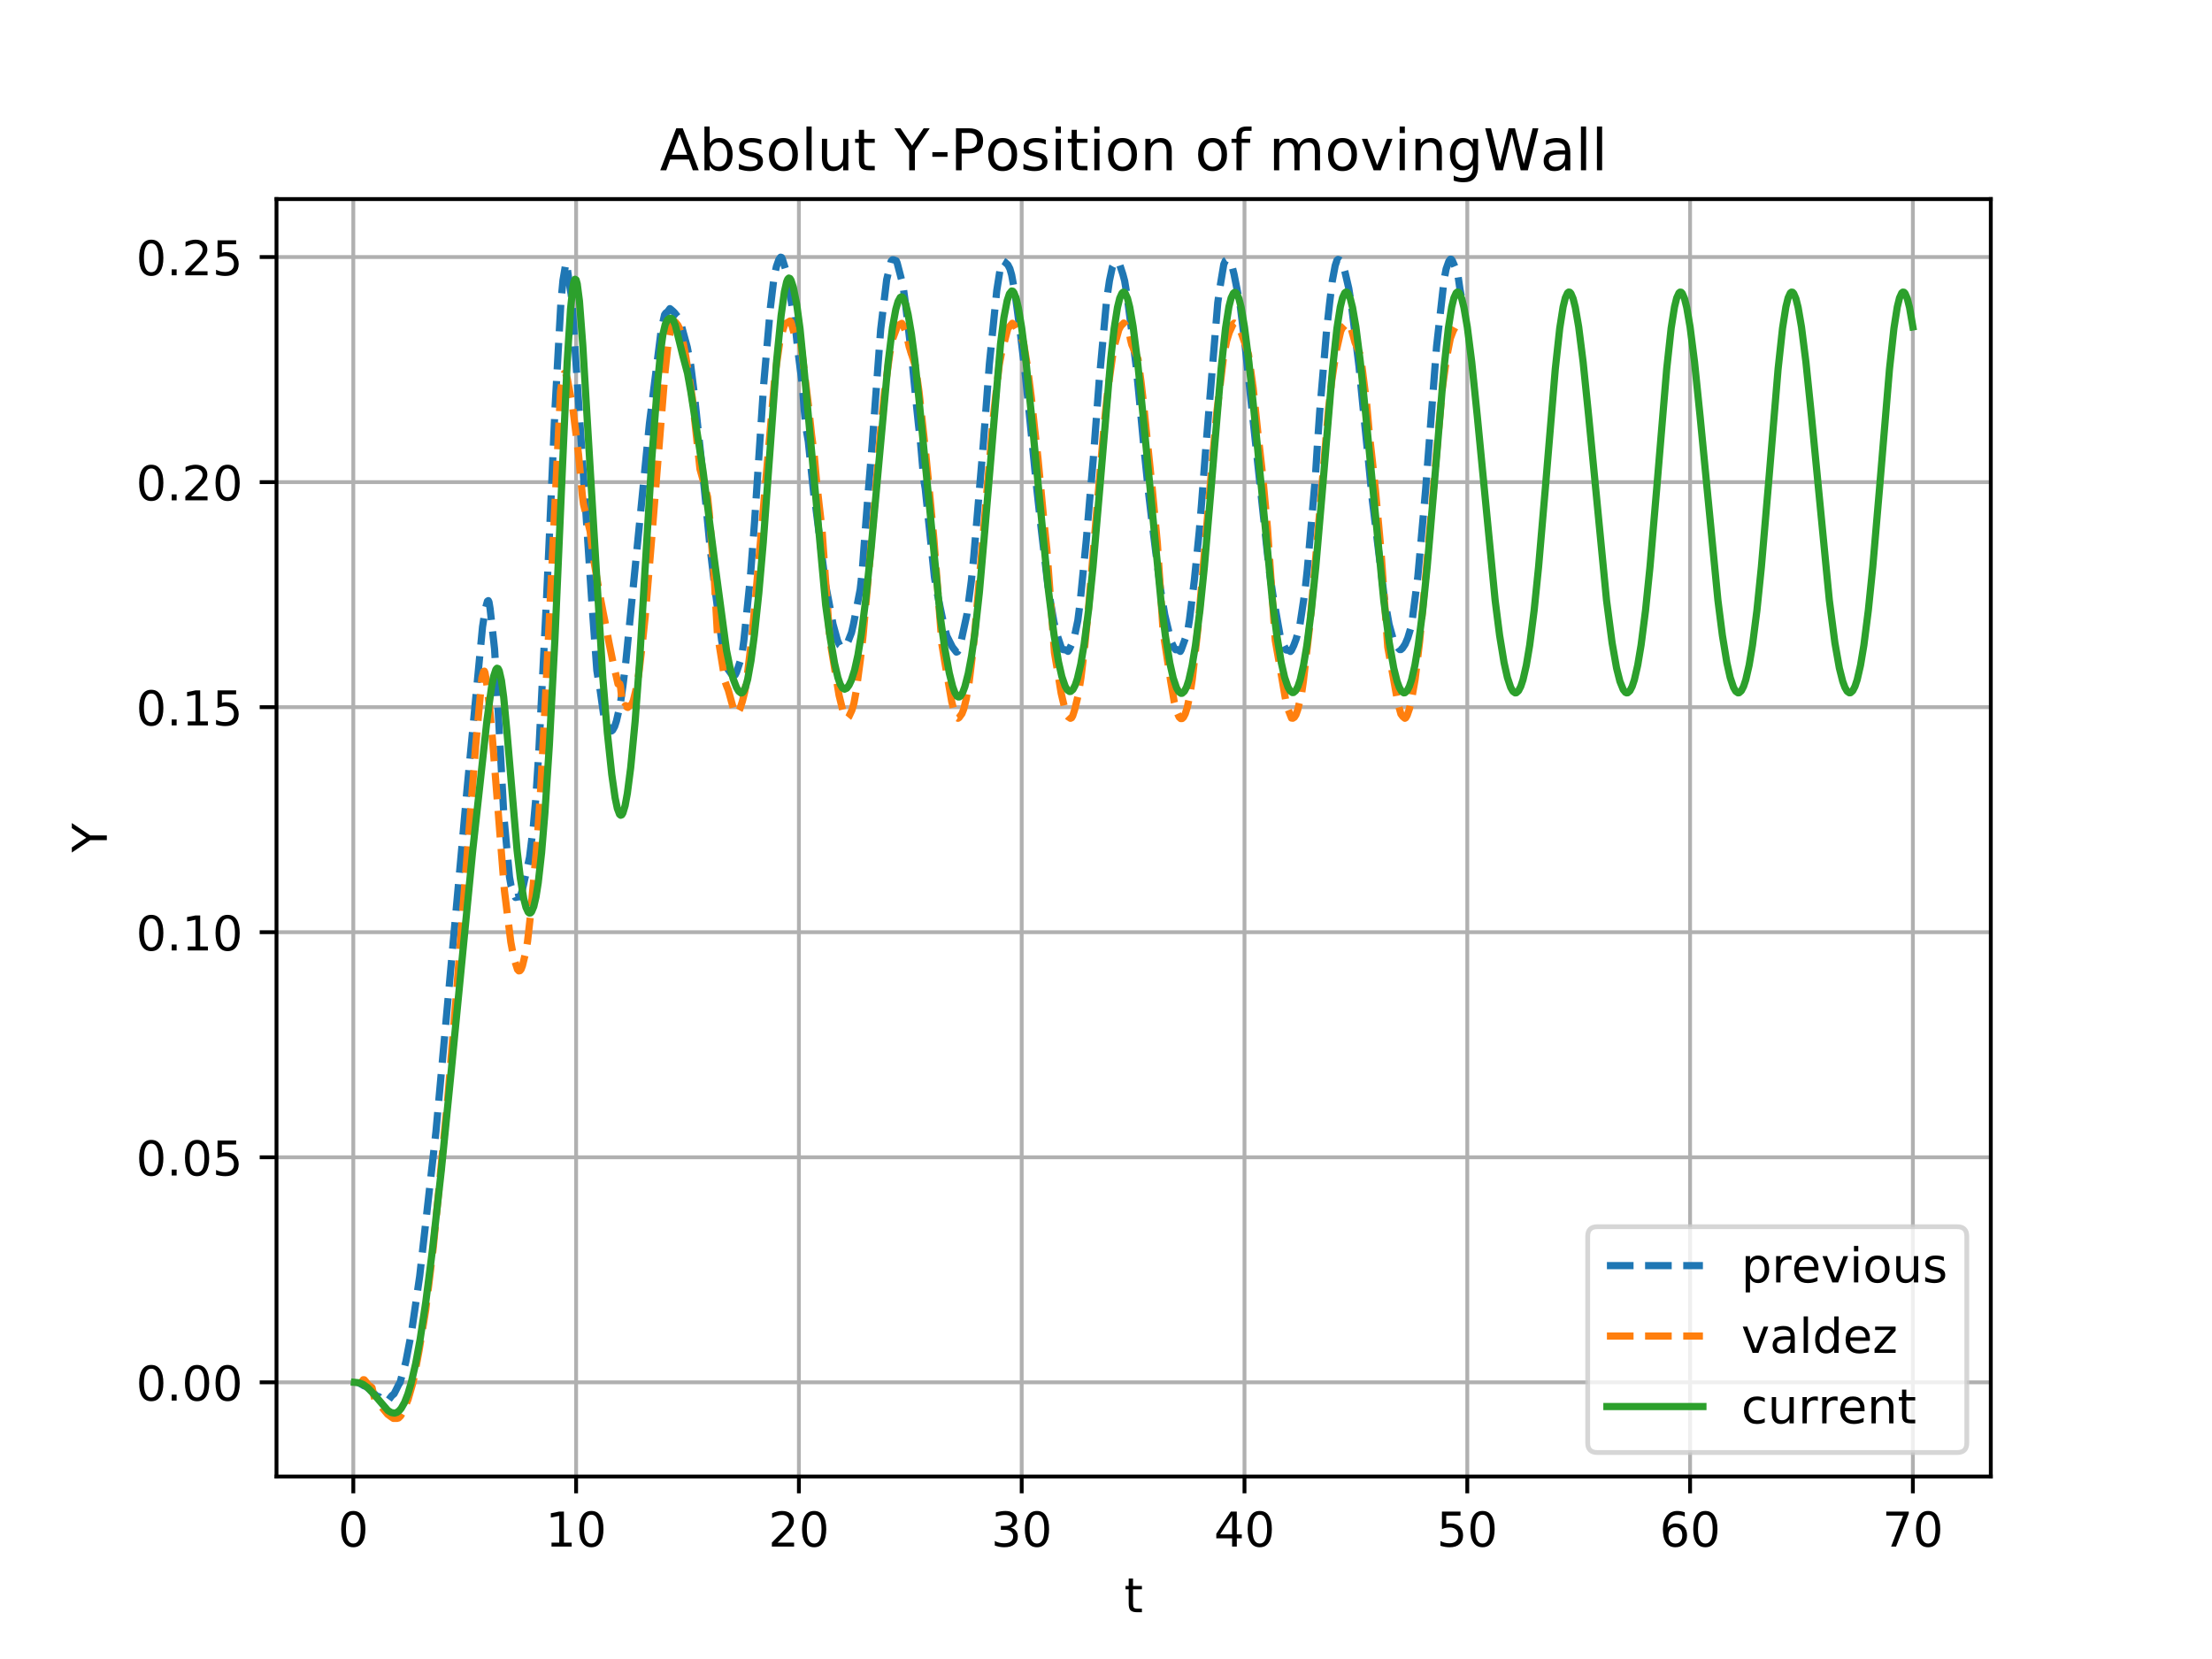 <?xml version="1.0" encoding="utf-8" standalone="no"?>
<!DOCTYPE svg PUBLIC "-//W3C//DTD SVG 1.1//EN"
  "http://www.w3.org/Graphics/SVG/1.1/DTD/svg11.dtd">
<!-- Created with matplotlib (https://matplotlib.org/) -->
<svg height="345.6pt" version="1.1" viewBox="0 0 460.8 345.6" width="460.8pt" xmlns="http://www.w3.org/2000/svg" xmlns:xlink="http://www.w3.org/1999/xlink">
 <defs>
  <style type="text/css">
*{stroke-linecap:butt;stroke-linejoin:round;}
  </style>
 </defs>
 <g id="figure_1">
  <g id="patch_1">
   <path d="M 0 345.6 
L 460.8 345.6 
L 460.8 0 
L 0 0 
z
" style="fill:#ffffff;"/>
  </g>
  <g id="axes_1">
   <g id="patch_2">
    <path d="M 57.6 307.584 
L 414.72 307.584 
L 414.72 41.472 
L 57.6 41.472 
z
" style="fill:#ffffff;"/>
   </g>
   <g id="matplotlib.axis_1">
    <g id="xtick_1">
     <g id="line2d_1">
      <path clip-path="url(#p3e6cdc5dfd)" d="M 73.601 307.584 
L 73.601 41.472 
" style="fill:none;stroke:#b0b0b0;stroke-linecap:square;stroke-width:0.8;"/>
     </g>
     <g id="line2d_2">
      <defs>
       <path d="M 0 0 
L 0 3.5 
" id="m9eb5014947" style="stroke:#000000;stroke-width:0.8;"/>
      </defs>
      <g>
       <use style="stroke:#000000;stroke-width:0.8;" x="73.601" xlink:href="#m9eb5014947" y="307.584"/>
      </g>
     </g>
     <g id="text_1">
      <!-- 0 -->
      <defs>
       <path d="M 31.781 66.406 
Q 24.172 66.406 20.328 58.906 
Q 16.5 51.422 16.5 36.375 
Q 16.5 21.391 20.328 13.891 
Q 24.172 6.391 31.781 6.391 
Q 39.453 6.391 43.281 13.891 
Q 47.125 21.391 47.125 36.375 
Q 47.125 51.422 43.281 58.906 
Q 39.453 66.406 31.781 66.406 
z
M 31.781 74.219 
Q 44.047 74.219 50.516 64.516 
Q 56.984 54.828 56.984 36.375 
Q 56.984 17.969 50.516 8.266 
Q 44.047 -1.422 31.781 -1.422 
Q 19.531 -1.422 13.062 8.266 
Q 6.594 17.969 6.594 36.375 
Q 6.594 54.828 13.062 64.516 
Q 19.531 74.219 31.781 74.219 
z
" id="DejaVuSans-48"/>
      </defs>
      <g transform="translate(70.419 322.182)scale(0.1 -0.1)">
       <use xlink:href="#DejaVuSans-48"/>
      </g>
     </g>
    </g>
    <g id="xtick_2">
     <g id="line2d_3">
      <path clip-path="url(#p3e6cdc5dfd)" d="M 120.013 307.584 
L 120.013 41.472 
" style="fill:none;stroke:#b0b0b0;stroke-linecap:square;stroke-width:0.8;"/>
     </g>
     <g id="line2d_4">
      <g>
       <use style="stroke:#000000;stroke-width:0.8;" x="120.013" xlink:href="#m9eb5014947" y="307.584"/>
      </g>
     </g>
     <g id="text_2">
      <!-- 10 -->
      <defs>
       <path d="M 12.406 8.297 
L 28.516 8.297 
L 28.516 63.922 
L 10.984 60.406 
L 10.984 69.391 
L 28.422 72.906 
L 38.281 72.906 
L 38.281 8.297 
L 54.391 8.297 
L 54.391 0 
L 12.406 0 
z
" id="DejaVuSans-49"/>
      </defs>
      <g transform="translate(113.651 322.182)scale(0.1 -0.1)">
       <use xlink:href="#DejaVuSans-49"/>
       <use x="63.623" xlink:href="#DejaVuSans-48"/>
      </g>
     </g>
    </g>
    <g id="xtick_3">
     <g id="line2d_5">
      <path clip-path="url(#p3e6cdc5dfd)" d="M 166.425 307.584 
L 166.425 41.472 
" style="fill:none;stroke:#b0b0b0;stroke-linecap:square;stroke-width:0.8;"/>
     </g>
     <g id="line2d_6">
      <g>
       <use style="stroke:#000000;stroke-width:0.8;" x="166.425" xlink:href="#m9eb5014947" y="307.584"/>
      </g>
     </g>
     <g id="text_3">
      <!-- 20 -->
      <defs>
       <path d="M 19.188 8.297 
L 53.609 8.297 
L 53.609 0 
L 7.328 0 
L 7.328 8.297 
Q 12.938 14.109 22.625 23.891 
Q 32.328 33.688 34.812 36.531 
Q 39.547 41.844 41.422 45.531 
Q 43.312 49.219 43.312 52.781 
Q 43.312 58.594 39.234 62.25 
Q 35.156 65.922 28.609 65.922 
Q 23.969 65.922 18.812 64.312 
Q 13.672 62.703 7.812 59.422 
L 7.812 69.391 
Q 13.766 71.781 18.938 73 
Q 24.125 74.219 28.422 74.219 
Q 39.75 74.219 46.484 68.547 
Q 53.219 62.891 53.219 53.422 
Q 53.219 48.922 51.531 44.891 
Q 49.859 40.875 45.406 35.406 
Q 44.188 33.984 37.641 27.219 
Q 31.109 20.453 19.188 8.297 
z
" id="DejaVuSans-50"/>
      </defs>
      <g transform="translate(160.063 322.182)scale(0.1 -0.1)">
       <use xlink:href="#DejaVuSans-50"/>
       <use x="63.623" xlink:href="#DejaVuSans-48"/>
      </g>
     </g>
    </g>
    <g id="xtick_4">
     <g id="line2d_7">
      <path clip-path="url(#p3e6cdc5dfd)" d="M 212.838 307.584 
L 212.838 41.472 
" style="fill:none;stroke:#b0b0b0;stroke-linecap:square;stroke-width:0.8;"/>
     </g>
     <g id="line2d_8">
      <g>
       <use style="stroke:#000000;stroke-width:0.8;" x="212.838" xlink:href="#m9eb5014947" y="307.584"/>
      </g>
     </g>
     <g id="text_4">
      <!-- 30 -->
      <defs>
       <path d="M 40.578 39.312 
Q 47.656 37.797 51.625 33 
Q 55.609 28.219 55.609 21.188 
Q 55.609 10.406 48.188 4.484 
Q 40.766 -1.422 27.094 -1.422 
Q 22.516 -1.422 17.656 -0.516 
Q 12.797 0.391 7.625 2.203 
L 7.625 11.719 
Q 11.719 9.328 16.594 8.109 
Q 21.484 6.891 26.812 6.891 
Q 36.078 6.891 40.938 10.547 
Q 45.797 14.203 45.797 21.188 
Q 45.797 27.641 41.281 31.266 
Q 36.766 34.906 28.719 34.906 
L 20.219 34.906 
L 20.219 43.016 
L 29.109 43.016 
Q 36.375 43.016 40.234 45.922 
Q 44.094 48.828 44.094 54.297 
Q 44.094 59.906 40.109 62.906 
Q 36.141 65.922 28.719 65.922 
Q 24.656 65.922 20.016 65.031 
Q 15.375 64.156 9.812 62.312 
L 9.812 71.094 
Q 15.438 72.656 20.344 73.438 
Q 25.25 74.219 29.594 74.219 
Q 40.828 74.219 47.359 69.109 
Q 53.906 64.016 53.906 55.328 
Q 53.906 49.266 50.438 45.094 
Q 46.969 40.922 40.578 39.312 
z
" id="DejaVuSans-51"/>
      </defs>
      <g transform="translate(206.475 322.182)scale(0.1 -0.1)">
       <use xlink:href="#DejaVuSans-51"/>
       <use x="63.623" xlink:href="#DejaVuSans-48"/>
      </g>
     </g>
    </g>
    <g id="xtick_5">
     <g id="line2d_9">
      <path clip-path="url(#p3e6cdc5dfd)" d="M 259.25 307.584 
L 259.25 41.472 
" style="fill:none;stroke:#b0b0b0;stroke-linecap:square;stroke-width:0.8;"/>
     </g>
     <g id="line2d_10">
      <g>
       <use style="stroke:#000000;stroke-width:0.8;" x="259.25" xlink:href="#m9eb5014947" y="307.584"/>
      </g>
     </g>
     <g id="text_5">
      <!-- 40 -->
      <defs>
       <path d="M 37.797 64.312 
L 12.891 25.391 
L 37.797 25.391 
z
M 35.203 72.906 
L 47.609 72.906 
L 47.609 25.391 
L 58.016 25.391 
L 58.016 17.188 
L 47.609 17.188 
L 47.609 0 
L 37.797 0 
L 37.797 17.188 
L 4.891 17.188 
L 4.891 26.703 
z
" id="DejaVuSans-52"/>
      </defs>
      <g transform="translate(252.888 322.182)scale(0.1 -0.1)">
       <use xlink:href="#DejaVuSans-52"/>
       <use x="63.623" xlink:href="#DejaVuSans-48"/>
      </g>
     </g>
    </g>
    <g id="xtick_6">
     <g id="line2d_11">
      <path clip-path="url(#p3e6cdc5dfd)" d="M 305.663 307.584 
L 305.663 41.472 
" style="fill:none;stroke:#b0b0b0;stroke-linecap:square;stroke-width:0.8;"/>
     </g>
     <g id="line2d_12">
      <g>
       <use style="stroke:#000000;stroke-width:0.8;" x="305.663" xlink:href="#m9eb5014947" y="307.584"/>
      </g>
     </g>
     <g id="text_6">
      <!-- 50 -->
      <defs>
       <path d="M 10.797 72.906 
L 49.516 72.906 
L 49.516 64.594 
L 19.828 64.594 
L 19.828 46.734 
Q 21.969 47.469 24.109 47.828 
Q 26.266 48.188 28.422 48.188 
Q 40.625 48.188 47.75 41.5 
Q 54.891 34.812 54.891 23.391 
Q 54.891 11.625 47.562 5.094 
Q 40.234 -1.422 26.906 -1.422 
Q 22.312 -1.422 17.547 -0.641 
Q 12.797 0.141 7.719 1.703 
L 7.719 11.625 
Q 12.109 9.234 16.797 8.062 
Q 21.484 6.891 26.703 6.891 
Q 35.156 6.891 40.078 11.328 
Q 45.016 15.766 45.016 23.391 
Q 45.016 31 40.078 35.438 
Q 35.156 39.891 26.703 39.891 
Q 22.75 39.891 18.812 39.016 
Q 14.891 38.141 10.797 36.281 
z
" id="DejaVuSans-53"/>
      </defs>
      <g transform="translate(299.3 322.182)scale(0.1 -0.1)">
       <use xlink:href="#DejaVuSans-53"/>
       <use x="63.623" xlink:href="#DejaVuSans-48"/>
      </g>
     </g>
    </g>
    <g id="xtick_7">
     <g id="line2d_13">
      <path clip-path="url(#p3e6cdc5dfd)" d="M 352.075 307.584 
L 352.075 41.472 
" style="fill:none;stroke:#b0b0b0;stroke-linecap:square;stroke-width:0.8;"/>
     </g>
     <g id="line2d_14">
      <g>
       <use style="stroke:#000000;stroke-width:0.8;" x="352.075" xlink:href="#m9eb5014947" y="307.584"/>
      </g>
     </g>
     <g id="text_7">
      <!-- 60 -->
      <defs>
       <path d="M 33.016 40.375 
Q 26.375 40.375 22.484 35.828 
Q 18.609 31.297 18.609 23.391 
Q 18.609 15.531 22.484 10.953 
Q 26.375 6.391 33.016 6.391 
Q 39.656 6.391 43.531 10.953 
Q 47.406 15.531 47.406 23.391 
Q 47.406 31.297 43.531 35.828 
Q 39.656 40.375 33.016 40.375 
z
M 52.594 71.297 
L 52.594 62.312 
Q 48.875 64.062 45.094 64.984 
Q 41.312 65.922 37.594 65.922 
Q 27.828 65.922 22.672 59.328 
Q 17.531 52.734 16.797 39.406 
Q 19.672 43.656 24.016 45.922 
Q 28.375 48.188 33.594 48.188 
Q 44.578 48.188 50.953 41.516 
Q 57.328 34.859 57.328 23.391 
Q 57.328 12.156 50.688 5.359 
Q 44.047 -1.422 33.016 -1.422 
Q 20.359 -1.422 13.672 8.266 
Q 6.984 17.969 6.984 36.375 
Q 6.984 53.656 15.188 63.938 
Q 23.391 74.219 37.203 74.219 
Q 40.922 74.219 44.703 73.484 
Q 48.484 72.75 52.594 71.297 
z
" id="DejaVuSans-54"/>
      </defs>
      <g transform="translate(345.712 322.182)scale(0.1 -0.1)">
       <use xlink:href="#DejaVuSans-54"/>
       <use x="63.623" xlink:href="#DejaVuSans-48"/>
      </g>
     </g>
    </g>
    <g id="xtick_8">
     <g id="line2d_15">
      <path clip-path="url(#p3e6cdc5dfd)" d="M 398.487 307.584 
L 398.487 41.472 
" style="fill:none;stroke:#b0b0b0;stroke-linecap:square;stroke-width:0.8;"/>
     </g>
     <g id="line2d_16">
      <g>
       <use style="stroke:#000000;stroke-width:0.8;" x="398.487" xlink:href="#m9eb5014947" y="307.584"/>
      </g>
     </g>
     <g id="text_8">
      <!-- 70 -->
      <defs>
       <path d="M 8.203 72.906 
L 55.078 72.906 
L 55.078 68.703 
L 28.609 0 
L 18.312 0 
L 43.219 64.594 
L 8.203 64.594 
z
" id="DejaVuSans-55"/>
      </defs>
      <g transform="translate(392.125 322.182)scale(0.1 -0.1)">
       <use xlink:href="#DejaVuSans-55"/>
       <use x="63.623" xlink:href="#DejaVuSans-48"/>
      </g>
     </g>
    </g>
    <g id="text_9">
     <!-- t -->
     <defs>
      <path d="M 18.312 70.219 
L 18.312 54.688 
L 36.812 54.688 
L 36.812 47.703 
L 18.312 47.703 
L 18.312 18.016 
Q 18.312 11.328 20.141 9.422 
Q 21.969 7.516 27.594 7.516 
L 36.812 7.516 
L 36.812 0 
L 27.594 0 
Q 17.188 0 13.234 3.875 
Q 9.281 7.766 9.281 18.016 
L 9.281 47.703 
L 2.688 47.703 
L 2.688 54.688 
L 9.281 54.688 
L 9.281 70.219 
z
" id="DejaVuSans-116"/>
     </defs>
     <g transform="translate(234.2 335.861)scale(0.1 -0.1)">
      <use xlink:href="#DejaVuSans-116"/>
     </g>
    </g>
   </g>
   <g id="matplotlib.axis_2">
    <g id="ytick_1">
     <g id="line2d_17">
      <path clip-path="url(#p3e6cdc5dfd)" d="M 57.6 287.965 
L 414.72 287.965 
" style="fill:none;stroke:#b0b0b0;stroke-linecap:square;stroke-width:0.8;"/>
     </g>
     <g id="line2d_18">
      <defs>
       <path d="M 0 0 
L -3.5 0 
" id="m43eaa979e0" style="stroke:#000000;stroke-width:0.8;"/>
      </defs>
      <g>
       <use style="stroke:#000000;stroke-width:0.8;" x="57.6" xlink:href="#m43eaa979e0" y="287.965"/>
      </g>
     </g>
     <g id="text_10">
      <!-- 0.00 -->
      <defs>
       <path d="M 10.688 12.406 
L 21 12.406 
L 21 0 
L 10.688 0 
z
" id="DejaVuSans-46"/>
      </defs>
      <g transform="translate(28.334 291.764)scale(0.1 -0.1)">
       <use xlink:href="#DejaVuSans-48"/>
       <use x="63.623" xlink:href="#DejaVuSans-46"/>
       <use x="95.41" xlink:href="#DejaVuSans-48"/>
       <use x="159.033" xlink:href="#DejaVuSans-48"/>
      </g>
     </g>
    </g>
    <g id="ytick_2">
     <g id="line2d_19">
      <path clip-path="url(#p3e6cdc5dfd)" d="M 57.6 241.082 
L 414.72 241.082 
" style="fill:none;stroke:#b0b0b0;stroke-linecap:square;stroke-width:0.8;"/>
     </g>
     <g id="line2d_20">
      <g>
       <use style="stroke:#000000;stroke-width:0.8;" x="57.6" xlink:href="#m43eaa979e0" y="241.082"/>
      </g>
     </g>
     <g id="text_11">
      <!-- 0.05 -->
      <g transform="translate(28.334 244.881)scale(0.1 -0.1)">
       <use xlink:href="#DejaVuSans-48"/>
       <use x="63.623" xlink:href="#DejaVuSans-46"/>
       <use x="95.41" xlink:href="#DejaVuSans-48"/>
       <use x="159.033" xlink:href="#DejaVuSans-53"/>
      </g>
     </g>
    </g>
    <g id="ytick_3">
     <g id="line2d_21">
      <path clip-path="url(#p3e6cdc5dfd)" d="M 57.6 194.198 
L 414.72 194.198 
" style="fill:none;stroke:#b0b0b0;stroke-linecap:square;stroke-width:0.8;"/>
     </g>
     <g id="line2d_22">
      <g>
       <use style="stroke:#000000;stroke-width:0.8;" x="57.6" xlink:href="#m43eaa979e0" y="194.198"/>
      </g>
     </g>
     <g id="text_12">
      <!-- 0.10 -->
      <g transform="translate(28.334 197.998)scale(0.1 -0.1)">
       <use xlink:href="#DejaVuSans-48"/>
       <use x="63.623" xlink:href="#DejaVuSans-46"/>
       <use x="95.41" xlink:href="#DejaVuSans-49"/>
       <use x="159.033" xlink:href="#DejaVuSans-48"/>
      </g>
     </g>
    </g>
    <g id="ytick_4">
     <g id="line2d_23">
      <path clip-path="url(#p3e6cdc5dfd)" d="M 57.6 147.315 
L 414.72 147.315 
" style="fill:none;stroke:#b0b0b0;stroke-linecap:square;stroke-width:0.8;"/>
     </g>
     <g id="line2d_24">
      <g>
       <use style="stroke:#000000;stroke-width:0.8;" x="57.6" xlink:href="#m43eaa979e0" y="147.315"/>
      </g>
     </g>
     <g id="text_13">
      <!-- 0.15 -->
      <g transform="translate(28.334 151.114)scale(0.1 -0.1)">
       <use xlink:href="#DejaVuSans-48"/>
       <use x="63.623" xlink:href="#DejaVuSans-46"/>
       <use x="95.41" xlink:href="#DejaVuSans-49"/>
       <use x="159.033" xlink:href="#DejaVuSans-53"/>
      </g>
     </g>
    </g>
    <g id="ytick_5">
     <g id="line2d_25">
      <path clip-path="url(#p3e6cdc5dfd)" d="M 57.6 100.432 
L 414.72 100.432 
" style="fill:none;stroke:#b0b0b0;stroke-linecap:square;stroke-width:0.8;"/>
     </g>
     <g id="line2d_26">
      <g>
       <use style="stroke:#000000;stroke-width:0.8;" x="57.6" xlink:href="#m43eaa979e0" y="100.432"/>
      </g>
     </g>
     <g id="text_14">
      <!-- 0.20 -->
      <g transform="translate(28.334 104.231)scale(0.1 -0.1)">
       <use xlink:href="#DejaVuSans-48"/>
       <use x="63.623" xlink:href="#DejaVuSans-46"/>
       <use x="95.41" xlink:href="#DejaVuSans-50"/>
       <use x="159.033" xlink:href="#DejaVuSans-48"/>
      </g>
     </g>
    </g>
    <g id="ytick_6">
     <g id="line2d_27">
      <path clip-path="url(#p3e6cdc5dfd)" d="M 57.6 53.549 
L 414.72 53.549 
" style="fill:none;stroke:#b0b0b0;stroke-linecap:square;stroke-width:0.8;"/>
     </g>
     <g id="line2d_28">
      <g>
       <use style="stroke:#000000;stroke-width:0.8;" x="57.6" xlink:href="#m43eaa979e0" y="53.549"/>
      </g>
     </g>
     <g id="text_15">
      <!-- 0.25 -->
      <g transform="translate(28.334 57.348)scale(0.1 -0.1)">
       <use xlink:href="#DejaVuSans-48"/>
       <use x="63.623" xlink:href="#DejaVuSans-46"/>
       <use x="95.41" xlink:href="#DejaVuSans-50"/>
       <use x="159.033" xlink:href="#DejaVuSans-53"/>
      </g>
     </g>
    </g>
    <g id="text_16">
     <!-- Y -->
     <defs>
      <path d="M -0.203 72.906 
L 10.406 72.906 
L 30.609 42.922 
L 50.688 72.906 
L 61.281 72.906 
L 35.5 34.719 
L 35.5 0 
L 25.594 0 
L 25.594 34.719 
z
" id="DejaVuSans-89"/>
     </defs>
     <g transform="translate(22.255 177.582)rotate(-90)scale(0.1 -0.1)">
      <use xlink:href="#DejaVuSans-89"/>
     </g>
    </g>
   </g>
   <g id="line2d_29">
    <path clip-path="url(#p3e6cdc5dfd)" d="M 74.622 287.976 
L 75.828 288.692 
L 76.153 288.749 
L 77.128 289.538 
L 78.195 290.551 
L 78.52 290.97 
L 78.845 290.915 
L 79.031 291.013 
L 79.727 291.783 
L 80.377 291.688 
L 80.887 291.73 
L 81.166 291.348 
L 81.63 290.75 
L 82.094 290.355 
L 82.465 289.632 
L 83.022 288.497 
L 83.347 287.98 
L 83.672 286.77 
L 84.183 285.064 
L 84.554 283.62 
L 85.761 277.3 
L 87.432 265.841 
L 90.82 235.718 
L 96.25 176.061 
L 97.271 164.637 
L 100.52 130.58 
L 101.123 126.766 
L 101.541 125.25 
L 101.727 125.124 
L 101.866 125.42 
L 102.098 126.809 
L 103.026 135.202 
L 103.444 142.052 
L 104.975 170.13 
L 106.136 182.699 
L 106.461 184.535 
L 107.389 186.956 
L 107.621 186.901 
L 107.899 186.842 
L 108.271 186.819 
L 108.503 186.431 
L 108.828 185.344 
L 110.313 178.595 
L 111.102 172.115 
L 111.612 166.428 
L 112.216 157.11 
L 113.84 124.973 
L 114.397 112.835 
L 114.861 102.326 
L 115.604 85.383 
L 116.857 62.857 
L 117.275 58.391 
L 117.878 54.83 
L 117.971 54.817 
L 118.11 55.484 
L 118.806 60.327 
L 118.992 61.373 
L 119.27 64.77 
L 123.215 124.372 
L 124.329 139.646 
L 124.608 141.421 
L 124.933 143.143 
L 125.768 149.069 
L 126.279 150.703 
L 126.743 151.431 
L 127.393 152.28 
L 127.625 152.096 
L 128.042 151.339 
L 128.414 150.201 
L 129.203 146.782 
L 129.76 142.944 
L 130.363 137.949 
L 135.283 88.248 
L 137.743 68.729 
L 138.439 65.58 
L 138.671 65.233 
L 139.089 64.919 
L 139.553 64.292 
L 139.785 64.472 
L 140.249 64.878 
L 140.527 65.16 
L 141.131 65.923 
L 141.409 66.15 
L 141.688 66.888 
L 143.173 72.332 
L 143.915 76.258 
L 144.565 81.483 
L 145.772 92.69 
L 146.515 99.801 
L 147.025 104.782 
L 147.86 113.481 
L 148.789 121.396 
L 150.32 133.368 
L 151.481 139.189 
L 152.362 140.425 
L 152.919 140.711 
L 153.151 140.596 
L 153.43 140.048 
L 154.265 137.526 
L 154.59 136.185 
L 154.962 133.435 
L 156.308 120.319 
L 157.189 108.695 
L 159.092 80.03 
L 160.485 64.086 
L 161.227 57.899 
L 161.738 55.538 
L 162.248 54.076 
L 162.62 53.579 
L 162.805 53.634 
L 162.991 54.001 
L 164.105 57.562 
L 164.662 61.789 
L 165.172 64.947 
L 165.683 67.963 
L 166.147 72.432 
L 166.657 76.506 
L 167.122 80.023 
L 167.539 85.44 
L 167.911 89.247 
L 168.375 91.917 
L 169.535 103.09 
L 169.906 105.395 
L 171.995 121.863 
L 172.459 124.248 
L 172.877 126.488 
L 173.527 130.008 
L 174.501 133.549 
L 174.919 134.422 
L 175.197 134.626 
L 176.033 134.616 
L 176.265 134.394 
L 176.683 133.588 
L 177.379 131.808 
L 177.796 130.028 
L 179.189 122.807 
L 179.607 119.13 
L 180.163 111.587 
L 180.906 102.06 
L 181.695 92.5 
L 183.459 68.634 
L 184.712 58.234 
L 185.64 54.437 
L 185.919 54.11 
L 186.197 54.128 
L 186.708 54.329 
L 186.893 54.771 
L 188.1 59.398 
L 188.611 63.144 
L 189.864 73.75 
L 190.792 83.239 
L 191.349 88.625 
L 191.72 91.7 
L 192.416 99.742 
L 192.741 101.78 
L 194.644 120.13 
L 195.108 122.939 
L 196.269 128.514 
L 196.826 130.935 
L 197.243 132.483 
L 198.404 134.791 
L 199.239 135.845 
L 199.471 135.749 
L 199.749 135.318 
L 200.028 134.435 
L 201.42 128.045 
L 202.349 120.988 
L 202.859 115.891 
L 204.855 92.311 
L 206.108 75.78 
L 207.64 60.556 
L 208.336 56.144 
L 208.753 54.569 
L 208.986 54.376 
L 209.264 54.537 
L 209.96 55.172 
L 210.378 55.99 
L 210.749 57.278 
L 211.399 60.845 
L 211.863 64.158 
L 212.606 69.776 
L 213.627 78.359 
L 215.066 92.666 
L 215.901 101.065 
L 216.829 109.504 
L 218.268 121.789 
L 218.825 125.298 
L 219.521 129.408 
L 220.032 131.712 
L 221.053 134.791 
L 221.378 135.297 
L 221.61 135.353 
L 221.981 135.367 
L 222.492 135.688 
L 222.724 135.34 
L 223.698 133.212 
L 224.534 129.231 
L 224.998 125.597 
L 226.297 112.495 
L 227.133 102.561 
L 227.736 95.732 
L 228.989 79.241 
L 230.521 62.547 
L 231.124 58.451 
L 231.728 55.603 
L 232.053 55.041 
L 232.749 54.52 
L 232.981 54.613 
L 233.213 55.007 
L 233.909 57.13 
L 234.28 58.5 
L 234.744 61.287 
L 235.951 70.465 
L 236.694 76.443 
L 237.251 82.1 
L 238.318 93.449 
L 239.246 102.463 
L 239.85 107.635 
L 240.639 114.006 
L 241.799 123.014 
L 242.635 128.014 
L 243.98 133.674 
L 244.584 134.964 
L 244.909 135.356 
L 245.234 135.316 
L 245.419 135.382 
L 245.883 135.702 
L 246.069 135.373 
L 247.369 131.746 
L 247.786 129.135 
L 248.807 120.842 
L 249.828 110.679 
L 250.293 105.051 
L 251.221 92.946 
L 253.681 63.05 
L 254.191 59.551 
L 254.934 55.068 
L 255.259 54.321 
L 255.537 54.148 
L 255.816 54.263 
L 256.373 54.842 
L 256.651 55.446 
L 257.069 57.102 
L 258.322 63.408 
L 259.297 71.269 
L 264.402 118.804 
L 265.191 124.058 
L 266.723 132.739 
L 267.233 133.984 
L 267.929 135.405 
L 268.486 135.491 
L 268.811 135.717 
L 268.997 135.538 
L 269.507 134.48 
L 270.018 133.102 
L 270.76 130.377 
L 271.828 123.311 
L 272.338 118.599 
L 274.009 99.495 
L 274.427 92.859 
L 274.938 85.524 
L 275.773 75.724 
L 276.33 69.075 
L 276.98 63.149 
L 277.537 58.557 
L 278.14 55.344 
L 278.511 54.222 
L 278.743 54.046 
L 279.115 54.187 
L 279.44 54.396 
L 279.672 54.865 
L 280.182 56.65 
L 280.971 60.055 
L 281.528 63.523 
L 283.106 76.34 
L 284.127 86.688 
L 284.684 92.163 
L 285.102 96.268 
L 285.844 103.9 
L 288.351 124.302 
L 289.372 130.056 
L 290.393 133.751 
L 291.228 134.95 
L 291.6 135.318 
L 291.832 135.32 
L 292.157 135.043 
L 292.713 134.202 
L 293.27 132.877 
L 293.874 130.869 
L 294.199 129.133 
L 295.359 120.135 
L 296.983 101.986 
L 299.258 72.24 
L 300.836 58.203 
L 301.253 56.032 
L 301.81 54.455 
L 302.135 54.007 
L 302.321 54.011 
L 302.553 54.312 
L 303.435 56.396 
L 303.76 57.646 
L 304.131 60.202 
L 304.409 61.664 
L 304.409 61.664 
" style="fill:none;stroke:#1f77b4;stroke-dasharray:5.55,2.4;stroke-dashoffset:0;stroke-width:1.5;"/>
   </g>
   <g id="line2d_30">
    <path clip-path="url(#p3e6cdc5dfd)" d="M 75.318 287.934 
L 75.689 287.422 
L 75.875 287.437 
L 76.153 287.757 
L 76.757 288.52 
L 77.499 289.064 
L 77.778 290.315 
L 78.149 291.764 
L 78.428 292.054 
L 78.938 292.416 
L 80.748 294.611 
L 81.491 295.163 
L 81.955 295.478 
L 82.697 295.482 
L 83.022 295.394 
L 83.44 294.99 
L 83.904 294.217 
L 85.018 291.501 
L 86.086 287.788 
L 87.292 281.391 
L 88.685 272.872 
L 90.263 259.823 
L 93.28 228.757 
L 93.929 220.968 
L 95.09 206.919 
L 96.482 188.683 
L 99.127 154.995 
L 100.381 141.269 
L 100.752 139.887 
L 100.891 139.813 
L 101.03 140.122 
L 101.309 141.685 
L 102.005 147.546 
L 102.608 154.203 
L 105.068 185.415 
L 106.414 196.261 
L 107.018 199.492 
L 107.807 201.966 
L 108.085 202.256 
L 108.317 202.212 
L 108.549 201.932 
L 108.828 201.203 
L 109.524 198.343 
L 109.895 196.136 
L 110.452 191.166 
L 111.844 175.978 
L 112.633 164.383 
L 113.422 149.634 
L 116.764 81.535 
L 117.182 78.943 
L 117.553 77.785 
L 117.739 77.703 
L 117.924 77.976 
L 118.203 79.021 
L 119.317 84.945 
L 120.524 94.71 
L 121.313 103.211 
L 121.545 105.007 
L 122.937 110.694 
L 123.494 115.495 
L 124.794 123.104 
L 125.675 127.748 
L 126.232 130.51 
L 126.882 133.974 
L 127.81 138.513 
L 128.367 140.841 
L 128.739 142.48 
L 128.878 142.519 
L 129.11 142.478 
L 129.249 142.964 
L 129.574 145.903 
L 129.852 147.389 
L 129.992 147.331 
L 130.317 146.981 
L 130.595 147.291 
L 130.781 147.377 
L 131.013 147.179 
L 131.43 146.856 
L 131.663 146.634 
L 131.941 145.93 
L 132.452 143.829 
L 133.055 140.437 
L 133.751 134.666 
L 134.401 128.512 
L 135.793 111.786 
L 138.532 77.522 
L 139.181 71.592 
L 139.831 68.221 
L 140.202 67.069 
L 140.388 66.912 
L 140.713 67.11 
L 141.223 67.76 
L 141.548 68.403 
L 142.059 70.146 
L 142.848 74.18 
L 144.24 82.997 
L 145.818 97.717 
L 146.607 100.527 
L 147.396 103.5 
L 147.768 107.062 
L 148.603 117.963 
L 148.835 121.187 
L 149.438 131.92 
L 151.063 142.031 
L 151.388 142.94 
L 151.713 143.738 
L 152.873 147.957 
L 153.244 148.597 
L 153.476 148.606 
L 153.801 148.318 
L 154.126 147.728 
L 154.637 146.141 
L 155.147 144.097 
L 155.658 140.807 
L 156.632 132.778 
L 157.375 124.803 
L 161.459 78.043 
L 162.388 71.574 
L 163.13 68.594 
L 163.501 67.49 
L 163.78 67.34 
L 164.105 67.16 
L 164.569 66.873 
L 164.755 67.061 
L 164.987 67.842 
L 165.497 69.769 
L 166.797 71.431 
L 167.075 73.519 
L 168.003 81.124 
L 168.375 84.16 
L 169.071 90.661 
L 169.581 94.363 
L 170.138 100.608 
L 170.649 105.207 
L 171.252 110.425 
L 171.902 119.795 
L 172.877 133.297 
L 173.898 139.413 
L 174.78 144.79 
L 175.801 148.962 
L 176.404 149.59 
L 176.59 149.618 
L 176.822 149.339 
L 177.472 147.939 
L 177.889 146.517 
L 178.353 143.994 
L 179.235 137.4 
L 179.792 132.453 
L 181.138 117.314 
L 183.552 88.522 
L 184.248 81.878 
L 185.362 73.63 
L 186.011 70.46 
L 186.986 67.847 
L 187.868 67.359 
L 188.146 67.799 
L 188.843 69.467 
L 189.167 71.182 
L 189.4 72.233 
L 190.699 76.285 
L 191.442 81.537 
L 192.834 94.298 
L 193.623 102.439 
L 194.551 112.376 
L 195.201 120.936 
L 196.222 134.285 
L 196.826 137.949 
L 198.264 146.191 
L 198.821 148.382 
L 199.332 149.489 
L 199.564 149.634 
L 199.796 149.484 
L 200.399 148.656 
L 200.771 147.696 
L 201.281 145.602 
L 201.884 142.148 
L 202.766 134.868 
L 203.23 129.854 
L 206.897 87.211 
L 208.15 76.08 
L 208.614 73.612 
L 209.96 68.429 
L 210.888 67.348 
L 211.492 67.953 
L 212.42 69.605 
L 213.209 71.322 
L 213.998 76.105 
L 214.88 83.117 
L 215.53 89.301 
L 216.226 95.449 
L 217.525 109.162 
L 218.082 114.445 
L 219.66 135.948 
L 220.403 140.394 
L 221.053 144.387 
L 222.12 148.912 
L 222.492 149.301 
L 223.002 149.64 
L 223.234 149.526 
L 223.466 149.129 
L 223.884 147.804 
L 224.58 144.93 
L 225.183 141.198 
L 225.926 135.061 
L 226.761 126.688 
L 228.618 104.681 
L 230.01 88.593 
L 230.846 80.691 
L 232.006 72.57 
L 233.074 68.679 
L 233.491 67.907 
L 234.095 67.295 
L 234.28 67.455 
L 235.162 68.952 
L 235.487 70.646 
L 235.765 71.787 
L 237.065 74.805 
L 237.715 79.683 
L 238.225 84.104 
L 239.339 95.102 
L 240.035 101.835 
L 241.103 113.198 
L 242.31 131.728 
L 242.959 135.887 
L 243.888 141.978 
L 244.63 146.301 
L 245.187 148.397 
L 245.651 149.4 
L 245.976 149.696 
L 246.255 149.685 
L 246.533 149.429 
L 246.904 148.708 
L 247.322 147.375 
L 247.879 144.756 
L 248.39 141.394 
L 249.55 130.915 
L 252.103 101.215 
L 253.449 86.171 
L 254.887 74.363 
L 255.537 71.016 
L 256.094 69.225 
L 256.883 67.501 
L 257.115 67.309 
L 257.347 67.45 
L 258.322 68.583 
L 259.297 71.41 
L 260.086 73.857 
L 261.06 80.847 
L 261.988 89.699 
L 263.01 98.837 
L 264.031 109.938 
L 265.655 133.374 
L 266.583 138.613 
L 268.022 146.982 
L 269.043 149.589 
L 269.322 149.618 
L 269.647 149.407 
L 269.971 148.893 
L 270.343 147.834 
L 271.132 144.579 
L 271.503 142.013 
L 272.895 129.873 
L 274.752 108.528 
L 276.748 85.32 
L 277.444 79.182 
L 278.418 72.874 
L 279.3 68.988 
L 279.625 68.326 
L 280.229 67.713 
L 280.553 67.297 
L 280.739 67.385 
L 281.389 68.216 
L 281.667 69.106 
L 282.271 71.328 
L 283.431 74.072 
L 284.684 83.949 
L 285.287 90.688 
L 285.844 95.641 
L 286.541 102.196 
L 287.655 114.393 
L 289.093 134.801 
L 290.068 140.111 
L 291.182 146.363 
L 291.832 148.737 
L 292.249 149.288 
L 292.667 149.632 
L 292.853 149.52 
L 293.131 149.022 
L 293.595 147.697 
L 294.106 145.428 
L 294.802 141.469 
L 295.73 133.68 
L 296.798 122.288 
L 300.464 80.859 
L 301.393 74.268 
L 302.135 70.48 
L 302.739 68.9 
L 303.295 67.892 
L 303.852 67.294 
L 304.038 67.418 
L 304.409 68.054 
L 304.409 68.054 
" style="fill:none;stroke:#ff7f0e;stroke-dasharray:5.55,2.4;stroke-dashoffset:0;stroke-width:1.5;"/>
   </g>
   <g id="line2d_31">
    <path clip-path="url(#p3e6cdc5dfd)" d="M 73.833 287.966 
L 74.761 288.062 
L 75.689 288.421 
L 76.617 289.096 
L 77.778 290.321 
L 80.795 293.827 
L 81.491 294.258 
L 82.187 294.379 
L 82.651 294.248 
L 83.115 293.925 
L 83.579 293.39 
L 84.276 292.159 
L 84.972 290.383 
L 85.668 288.041 
L 86.596 284.024 
L 87.524 278.99 
L 88.685 271.334 
L 90.077 260.438 
L 91.934 243.812 
L 94.022 222.846 
L 98.431 177.601 
L 101.448 150.01 
L 102.376 143.267 
L 102.84 140.872 
L 103.305 139.46 
L 103.537 139.204 
L 103.769 139.287 
L 104.001 139.733 
L 104.465 141.762 
L 104.929 145.261 
L 105.625 152.638 
L 107.714 177.112 
L 108.41 183.018 
L 109.106 187.212 
L 109.57 189.017 
L 110.034 190.015 
L 110.266 190.206 
L 110.499 190.19 
L 110.731 189.961 
L 111.195 188.852 
L 111.659 186.843 
L 112.123 183.898 
L 112.819 177.691 
L 113.515 169.363 
L 114.444 155.182 
L 115.604 133.098 
L 116.996 101.242 
L 118.157 75.398 
L 118.853 64.395 
L 119.317 59.974 
L 119.549 58.736 
L 119.781 58.175 
L 120.013 58.304 
L 120.245 59.121 
L 120.709 62.703 
L 121.405 71.894 
L 123.262 102.949 
L 125.583 141.255 
L 126.511 152.585 
L 127.439 161.315 
L 128.135 166.185 
L 128.599 168.412 
L 129.063 169.634 
L 129.296 169.831 
L 129.528 169.744 
L 129.76 169.375 
L 130.224 167.823 
L 130.688 165.284 
L 131.384 159.909 
L 132.312 150.26 
L 133.241 137.717 
L 134.401 118.214 
L 135.793 95.425 
L 136.954 80.227 
L 137.65 72.921 
L 138.114 69.562 
L 138.578 67.592 
L 139.042 66.664 
L 139.506 66.31 
L 139.738 66.284 
L 139.97 66.377 
L 140.202 66.626 
L 140.667 67.697 
L 141.363 70.508 
L 142.291 74.266 
L 143.219 77.761 
L 143.915 81.65 
L 146.468 98.205 
L 149.021 118.113 
L 151.341 135.46 
L 152.038 138.908 
L 152.734 141.413 
L 153.43 143.218 
L 153.894 144.014 
L 154.358 144.364 
L 154.59 144.329 
L 154.822 144.132 
L 155.286 143.2 
L 155.751 141.514 
L 156.447 137.624 
L 157.143 132.348 
L 158.071 123.614 
L 158.999 113.041 
L 160.16 97.236 
L 161.784 75.156 
L 162.712 65.812 
L 163.409 60.769 
L 163.873 58.701 
L 164.105 58.147 
L 164.337 57.926 
L 164.569 58.023 
L 164.801 58.407 
L 165.265 59.866 
L 165.961 63.365 
L 166.657 68.471 
L 167.586 77.834 
L 171.995 125.992 
L 172.923 132.749 
L 173.851 138.147 
L 174.548 141.153 
L 175.012 142.511 
L 175.476 143.309 
L 175.94 143.571 
L 176.404 143.358 
L 176.868 142.739 
L 177.332 141.755 
L 178.029 139.584 
L 178.725 136.444 
L 179.421 132.191 
L 180.349 124.879 
L 181.509 113.801 
L 183.134 95.896 
L 184.99 75.719 
L 185.919 68.209 
L 186.615 64.422 
L 187.079 62.811 
L 187.543 61.958 
L 187.775 61.836 
L 188.007 61.927 
L 188.239 62.236 
L 188.703 63.483 
L 189.167 65.472 
L 189.864 69.555 
L 190.56 74.834 
L 191.488 83.67 
L 195.897 128.634 
L 196.826 135.161 
L 197.754 140.191 
L 198.45 142.998 
L 198.914 144.293 
L 199.378 145.035 
L 199.61 145.182 
L 199.842 145.178 
L 200.074 145.023 
L 200.539 144.288 
L 201.003 143.036 
L 201.699 140.318 
L 202.395 136.641 
L 203.091 131.85 
L 204.019 123.427 
L 205.18 110.204 
L 208.429 71.633 
L 209.125 66.183 
L 209.821 62.595 
L 210.285 61.189 
L 210.749 60.618 
L 210.981 60.666 
L 211.213 60.941 
L 211.677 62.149 
L 212.142 64.141 
L 212.838 68.315 
L 213.766 75.67 
L 214.926 87.037 
L 218.407 122.996 
L 219.568 132.224 
L 220.496 137.832 
L 221.192 140.898 
L 221.888 142.947 
L 222.352 143.736 
L 222.816 144.054 
L 223.049 144.034 
L 223.513 143.634 
L 223.977 142.746 
L 224.441 141.369 
L 225.137 138.381 
L 225.833 134.292 
L 226.761 127.149 
L 227.69 118.167 
L 229.082 102.026 
L 231.403 74.614 
L 232.099 68.44 
L 232.795 64.023 
L 233.259 62.128 
L 233.723 61.084 
L 233.955 60.881 
L 234.187 60.892 
L 234.42 61.113 
L 234.884 62.173 
L 235.348 64.006 
L 236.044 68.021 
L 236.972 75.318 
L 238.133 86.688 
L 241.846 125.103 
L 242.774 132.453 
L 243.702 138.141 
L 244.398 141.233 
L 245.094 143.3 
L 245.559 144.102 
L 246.023 144.435 
L 246.255 144.421 
L 246.719 144.024 
L 247.183 143.122 
L 247.647 141.707 
L 248.343 138.617 
L 249.039 134.397 
L 249.968 127.116 
L 250.896 118.072 
L 252.288 101.815 
L 254.377 76.877 
L 255.305 68.321 
L 256.001 63.916 
L 256.465 62.077 
L 256.93 61.098 
L 257.162 60.917 
L 257.394 60.937 
L 257.626 61.158 
L 258.09 62.204 
L 258.554 64.045 
L 259.25 68.142 
L 260.178 75.495 
L 261.339 86.772 
L 265.052 125.031 
L 265.98 132.352 
L 266.908 138.012 
L 267.604 141.083 
L 268.301 143.138 
L 268.765 143.94 
L 269.229 144.276 
L 269.461 144.266 
L 269.925 143.879 
L 270.389 142.994 
L 270.853 141.604 
L 271.549 138.568 
L 272.246 134.405 
L 273.174 127.166 
L 274.102 118.136 
L 275.494 101.948 
L 277.583 76.899 
L 278.511 68.385 
L 279.207 63.946 
L 279.672 62.046 
L 280.136 61.026 
L 280.368 60.846 
L 280.6 60.881 
L 280.832 61.125 
L 281.296 62.216 
L 281.76 64.058 
L 282.456 68.081 
L 283.385 75.422 
L 284.545 86.784 
L 288.258 125.057 
L 289.418 133.925 
L 290.346 139.181 
L 291.043 141.954 
L 291.507 143.223 
L 291.971 144.019 
L 292.435 144.334 
L 292.667 144.311 
L 293.131 143.897 
L 293.595 142.993 
L 294.059 141.594 
L 294.756 138.562 
L 295.452 134.407 
L 296.38 127.155 
L 297.308 118.093 
L 298.701 101.908 
L 300.789 76.88 
L 301.717 68.37 
L 302.414 63.951 
L 302.878 62.058 
L 303.342 61.036 
L 303.574 60.85 
L 303.806 60.88 
L 304.038 61.121 
L 304.502 62.214 
L 304.966 64.069 
L 305.663 68.114 
L 306.591 75.436 
L 307.751 86.769 
L 311.464 125.05 
L 312.392 132.346 
L 313.321 138.024 
L 314.017 141.136 
L 314.713 143.219 
L 315.177 144.02 
L 315.641 144.342 
L 315.873 144.32 
L 316.337 143.911 
L 316.801 143.009 
L 317.266 141.611 
L 317.962 138.581 
L 318.658 134.429 
L 319.586 127.175 
L 320.514 118.102 
L 321.907 101.903 
L 323.995 76.885 
L 324.924 68.369 
L 325.62 63.942 
L 326.084 62.05 
L 326.548 61.032 
L 326.78 60.849 
L 327.012 60.879 
L 327.244 61.119 
L 327.708 62.204 
L 328.173 64.052 
L 328.869 68.102 
L 329.797 75.447 
L 330.957 86.778 
L 334.67 125.044 
L 335.831 133.918 
L 336.759 139.165 
L 337.455 141.934 
L 338.151 143.669 
L 338.615 144.235 
L 338.847 144.337 
L 339.079 144.318 
L 339.544 143.91 
L 340.008 143.006 
L 340.472 141.603 
L 341.168 138.564 
L 341.864 134.41 
L 342.792 127.17 
L 343.721 118.106 
L 345.113 101.897 
L 347.202 76.891 
L 348.13 68.371 
L 348.826 63.952 
L 349.29 62.062 
L 349.754 61.04 
L 349.986 60.853 
L 350.218 60.881 
L 350.45 61.12 
L 350.915 62.208 
L 351.379 64.059 
L 352.075 68.104 
L 353.003 75.434 
L 354.163 86.77 
L 357.876 125.057 
L 358.805 132.357 
L 359.733 138.031 
L 360.429 141.133 
L 361.125 143.209 
L 361.589 144.009 
L 362.054 144.333 
L 362.286 144.313 
L 362.75 143.908 
L 363.214 143.009 
L 363.678 141.611 
L 364.374 138.577 
L 365.07 134.42 
L 365.999 127.17 
L 366.927 118.104 
L 368.319 101.9 
L 370.408 76.887 
L 371.336 68.364 
L 372.032 63.944 
L 372.496 62.058 
L 372.96 61.041 
L 373.193 60.856 
L 373.425 60.885 
L 373.657 61.123 
L 374.121 62.207 
L 374.585 64.056 
L 375.281 68.106 
L 376.209 75.446 
L 377.37 86.774 
L 381.083 125.041 
L 382.243 133.919 
L 383.171 139.17 
L 383.867 141.938 
L 384.331 143.207 
L 384.796 144.007 
L 385.26 144.329 
L 385.492 144.31 
L 385.956 143.905 
L 386.42 143.007 
L 386.884 141.611 
L 387.58 138.579 
L 388.277 134.421 
L 389.205 127.166 
L 390.133 118.103 
L 391.525 101.907 
L 393.614 76.888 
L 394.542 68.372 
L 395.238 63.945 
L 395.703 62.054 
L 396.167 61.036 
L 396.399 60.853 
L 396.631 60.883 
L 396.863 61.123 
L 397.327 62.209 
L 397.791 64.056 
L 398.487 68.101 
L 398.487 68.101 
" style="fill:none;stroke:#2ca02c;stroke-linecap:square;stroke-width:1.5;"/>
   </g>
   <g id="patch_3">
    <path d="M 57.6 307.584 
L 57.6 41.472 
" style="fill:none;stroke:#000000;stroke-linecap:square;stroke-linejoin:miter;stroke-width:0.8;"/>
   </g>
   <g id="patch_4">
    <path d="M 414.72 307.584 
L 414.72 41.472 
" style="fill:none;stroke:#000000;stroke-linecap:square;stroke-linejoin:miter;stroke-width:0.8;"/>
   </g>
   <g id="patch_5">
    <path d="M 57.6 307.584 
L 414.72 307.584 
" style="fill:none;stroke:#000000;stroke-linecap:square;stroke-linejoin:miter;stroke-width:0.8;"/>
   </g>
   <g id="patch_6">
    <path d="M 57.6 41.472 
L 414.72 41.472 
" style="fill:none;stroke:#000000;stroke-linecap:square;stroke-linejoin:miter;stroke-width:0.8;"/>
   </g>
   <g id="text_17">
    <!-- Absolut Y-Position of movingWall -->
    <defs>
     <path d="M 34.188 63.188 
L 20.797 26.906 
L 47.609 26.906 
z
M 28.609 72.906 
L 39.797 72.906 
L 67.578 0 
L 57.328 0 
L 50.688 18.703 
L 17.828 18.703 
L 11.188 0 
L 0.781 0 
z
" id="DejaVuSans-65"/>
     <path d="M 48.688 27.297 
Q 48.688 37.203 44.609 42.844 
Q 40.531 48.484 33.406 48.484 
Q 26.266 48.484 22.188 42.844 
Q 18.109 37.203 18.109 27.297 
Q 18.109 17.391 22.188 11.75 
Q 26.266 6.109 33.406 6.109 
Q 40.531 6.109 44.609 11.75 
Q 48.688 17.391 48.688 27.297 
z
M 18.109 46.391 
Q 20.953 51.266 25.266 53.625 
Q 29.594 56 35.594 56 
Q 45.562 56 51.781 48.094 
Q 58.016 40.188 58.016 27.297 
Q 58.016 14.406 51.781 6.484 
Q 45.562 -1.422 35.594 -1.422 
Q 29.594 -1.422 25.266 0.953 
Q 20.953 3.328 18.109 8.203 
L 18.109 0 
L 9.078 0 
L 9.078 75.984 
L 18.109 75.984 
z
" id="DejaVuSans-98"/>
     <path d="M 44.281 53.078 
L 44.281 44.578 
Q 40.484 46.531 36.375 47.5 
Q 32.281 48.484 27.875 48.484 
Q 21.188 48.484 17.844 46.438 
Q 14.5 44.391 14.5 40.281 
Q 14.5 37.156 16.891 35.375 
Q 19.281 33.594 26.516 31.984 
L 29.594 31.297 
Q 39.156 29.25 43.188 25.516 
Q 47.219 21.781 47.219 15.094 
Q 47.219 7.469 41.188 3.016 
Q 35.156 -1.422 24.609 -1.422 
Q 20.219 -1.422 15.453 -0.562 
Q 10.688 0.297 5.422 2 
L 5.422 11.281 
Q 10.406 8.688 15.234 7.391 
Q 20.062 6.109 24.812 6.109 
Q 31.156 6.109 34.562 8.281 
Q 37.984 10.453 37.984 14.406 
Q 37.984 18.062 35.516 20.016 
Q 33.062 21.969 24.703 23.781 
L 21.578 24.516 
Q 13.234 26.266 9.516 29.906 
Q 5.812 33.547 5.812 39.891 
Q 5.812 47.609 11.281 51.797 
Q 16.75 56 26.812 56 
Q 31.781 56 36.172 55.266 
Q 40.578 54.547 44.281 53.078 
z
" id="DejaVuSans-115"/>
     <path d="M 30.609 48.391 
Q 23.391 48.391 19.188 42.75 
Q 14.984 37.109 14.984 27.297 
Q 14.984 17.484 19.156 11.844 
Q 23.344 6.203 30.609 6.203 
Q 37.797 6.203 41.984 11.859 
Q 46.188 17.531 46.188 27.297 
Q 46.188 37.016 41.984 42.703 
Q 37.797 48.391 30.609 48.391 
z
M 30.609 56 
Q 42.328 56 49.016 48.375 
Q 55.719 40.766 55.719 27.297 
Q 55.719 13.875 49.016 6.219 
Q 42.328 -1.422 30.609 -1.422 
Q 18.844 -1.422 12.172 6.219 
Q 5.516 13.875 5.516 27.297 
Q 5.516 40.766 12.172 48.375 
Q 18.844 56 30.609 56 
z
" id="DejaVuSans-111"/>
     <path d="M 9.422 75.984 
L 18.406 75.984 
L 18.406 0 
L 9.422 0 
z
" id="DejaVuSans-108"/>
     <path d="M 8.5 21.578 
L 8.5 54.688 
L 17.484 54.688 
L 17.484 21.922 
Q 17.484 14.156 20.5 10.266 
Q 23.531 6.391 29.594 6.391 
Q 36.859 6.391 41.078 11.031 
Q 45.312 15.672 45.312 23.688 
L 45.312 54.688 
L 54.297 54.688 
L 54.297 0 
L 45.312 0 
L 45.312 8.406 
Q 42.047 3.422 37.719 1 
Q 33.406 -1.422 27.688 -1.422 
Q 18.266 -1.422 13.375 4.438 
Q 8.5 10.297 8.5 21.578 
z
M 31.109 56 
z
" id="DejaVuSans-117"/>
     <path id="DejaVuSans-32"/>
     <path d="M 4.891 31.391 
L 31.203 31.391 
L 31.203 23.391 
L 4.891 23.391 
z
" id="DejaVuSans-45"/>
     <path d="M 19.672 64.797 
L 19.672 37.406 
L 32.078 37.406 
Q 38.969 37.406 42.719 40.969 
Q 46.484 44.531 46.484 51.125 
Q 46.484 57.672 42.719 61.234 
Q 38.969 64.797 32.078 64.797 
z
M 9.812 72.906 
L 32.078 72.906 
Q 44.344 72.906 50.609 67.359 
Q 56.891 61.812 56.891 51.125 
Q 56.891 40.328 50.609 34.812 
Q 44.344 29.297 32.078 29.297 
L 19.672 29.297 
L 19.672 0 
L 9.812 0 
z
" id="DejaVuSans-80"/>
     <path d="M 9.422 54.688 
L 18.406 54.688 
L 18.406 0 
L 9.422 0 
z
M 9.422 75.984 
L 18.406 75.984 
L 18.406 64.594 
L 9.422 64.594 
z
" id="DejaVuSans-105"/>
     <path d="M 54.891 33.016 
L 54.891 0 
L 45.906 0 
L 45.906 32.719 
Q 45.906 40.484 42.875 44.328 
Q 39.844 48.188 33.797 48.188 
Q 26.516 48.188 22.312 43.547 
Q 18.109 38.922 18.109 30.906 
L 18.109 0 
L 9.078 0 
L 9.078 54.688 
L 18.109 54.688 
L 18.109 46.188 
Q 21.344 51.125 25.703 53.562 
Q 30.078 56 35.797 56 
Q 45.219 56 50.047 50.172 
Q 54.891 44.344 54.891 33.016 
z
" id="DejaVuSans-110"/>
     <path d="M 37.109 75.984 
L 37.109 68.5 
L 28.516 68.5 
Q 23.688 68.5 21.797 66.547 
Q 19.922 64.594 19.922 59.516 
L 19.922 54.688 
L 34.719 54.688 
L 34.719 47.703 
L 19.922 47.703 
L 19.922 0 
L 10.891 0 
L 10.891 47.703 
L 2.297 47.703 
L 2.297 54.688 
L 10.891 54.688 
L 10.891 58.5 
Q 10.891 67.625 15.141 71.797 
Q 19.391 75.984 28.609 75.984 
z
" id="DejaVuSans-102"/>
     <path d="M 52 44.188 
Q 55.375 50.25 60.062 53.125 
Q 64.75 56 71.094 56 
Q 79.641 56 84.281 50.016 
Q 88.922 44.047 88.922 33.016 
L 88.922 0 
L 79.891 0 
L 79.891 32.719 
Q 79.891 40.578 77.094 44.375 
Q 74.312 48.188 68.609 48.188 
Q 61.625 48.188 57.562 43.547 
Q 53.516 38.922 53.516 30.906 
L 53.516 0 
L 44.484 0 
L 44.484 32.719 
Q 44.484 40.625 41.703 44.406 
Q 38.922 48.188 33.109 48.188 
Q 26.219 48.188 22.156 43.531 
Q 18.109 38.875 18.109 30.906 
L 18.109 0 
L 9.078 0 
L 9.078 54.688 
L 18.109 54.688 
L 18.109 46.188 
Q 21.188 51.219 25.484 53.609 
Q 29.781 56 35.688 56 
Q 41.656 56 45.828 52.969 
Q 50 49.953 52 44.188 
z
" id="DejaVuSans-109"/>
     <path d="M 2.984 54.688 
L 12.5 54.688 
L 29.594 8.797 
L 46.688 54.688 
L 56.203 54.688 
L 35.688 0 
L 23.484 0 
z
" id="DejaVuSans-118"/>
     <path d="M 45.406 27.984 
Q 45.406 37.75 41.375 43.109 
Q 37.359 48.484 30.078 48.484 
Q 22.859 48.484 18.828 43.109 
Q 14.797 37.75 14.797 27.984 
Q 14.797 18.266 18.828 12.891 
Q 22.859 7.516 30.078 7.516 
Q 37.359 7.516 41.375 12.891 
Q 45.406 18.266 45.406 27.984 
z
M 54.391 6.781 
Q 54.391 -7.172 48.188 -13.984 
Q 42 -20.797 29.203 -20.797 
Q 24.469 -20.797 20.266 -20.094 
Q 16.062 -19.391 12.109 -17.922 
L 12.109 -9.188 
Q 16.062 -11.328 19.922 -12.344 
Q 23.781 -13.375 27.781 -13.375 
Q 36.625 -13.375 41.016 -8.766 
Q 45.406 -4.156 45.406 5.172 
L 45.406 9.625 
Q 42.625 4.781 38.281 2.391 
Q 33.938 0 27.875 0 
Q 17.828 0 11.672 7.656 
Q 5.516 15.328 5.516 27.984 
Q 5.516 40.672 11.672 48.328 
Q 17.828 56 27.875 56 
Q 33.938 56 38.281 53.609 
Q 42.625 51.219 45.406 46.391 
L 45.406 54.688 
L 54.391 54.688 
z
" id="DejaVuSans-103"/>
     <path d="M 3.328 72.906 
L 13.281 72.906 
L 28.609 11.281 
L 43.891 72.906 
L 54.984 72.906 
L 70.312 11.281 
L 85.594 72.906 
L 95.609 72.906 
L 77.297 0 
L 64.891 0 
L 49.516 63.281 
L 33.984 0 
L 21.578 0 
z
" id="DejaVuSans-87"/>
     <path d="M 34.281 27.484 
Q 23.391 27.484 19.188 25 
Q 14.984 22.516 14.984 16.5 
Q 14.984 11.719 18.141 8.906 
Q 21.297 6.109 26.703 6.109 
Q 34.188 6.109 38.703 11.406 
Q 43.219 16.703 43.219 25.484 
L 43.219 27.484 
z
M 52.203 31.203 
L 52.203 0 
L 43.219 0 
L 43.219 8.297 
Q 40.141 3.328 35.547 0.953 
Q 30.953 -1.422 24.312 -1.422 
Q 15.922 -1.422 10.953 3.297 
Q 6 8.016 6 15.922 
Q 6 25.141 12.172 29.828 
Q 18.359 34.516 30.609 34.516 
L 43.219 34.516 
L 43.219 35.406 
Q 43.219 41.609 39.141 45 
Q 35.062 48.391 27.688 48.391 
Q 23 48.391 18.547 47.266 
Q 14.109 46.141 10.016 43.891 
L 10.016 52.203 
Q 14.938 54.109 19.578 55.047 
Q 24.219 56 28.609 56 
Q 40.484 56 46.344 49.844 
Q 52.203 43.703 52.203 31.203 
z
" id="DejaVuSans-97"/>
    </defs>
    <g transform="translate(137.451 35.472)scale(0.12 -0.12)">
     <use xlink:href="#DejaVuSans-65"/>
     <use x="68.408" xlink:href="#DejaVuSans-98"/>
     <use x="131.885" xlink:href="#DejaVuSans-115"/>
     <use x="183.984" xlink:href="#DejaVuSans-111"/>
     <use x="245.166" xlink:href="#DejaVuSans-108"/>
     <use x="272.949" xlink:href="#DejaVuSans-117"/>
     <use x="336.328" xlink:href="#DejaVuSans-116"/>
     <use x="375.537" xlink:href="#DejaVuSans-32"/>
     <use x="407.324" xlink:href="#DejaVuSans-89"/>
     <use x="468.236" xlink:href="#DejaVuSans-45"/>
     <use x="504.32" xlink:href="#DejaVuSans-80"/>
     <use x="564.576" xlink:href="#DejaVuSans-111"/>
     <use x="625.758" xlink:href="#DejaVuSans-115"/>
     <use x="677.857" xlink:href="#DejaVuSans-105"/>
     <use x="705.641" xlink:href="#DejaVuSans-116"/>
     <use x="744.85" xlink:href="#DejaVuSans-105"/>
     <use x="772.633" xlink:href="#DejaVuSans-111"/>
     <use x="833.814" xlink:href="#DejaVuSans-110"/>
     <use x="897.193" xlink:href="#DejaVuSans-32"/>
     <use x="928.98" xlink:href="#DejaVuSans-111"/>
     <use x="990.162" xlink:href="#DejaVuSans-102"/>
     <use x="1025.367" xlink:href="#DejaVuSans-32"/>
     <use x="1057.154" xlink:href="#DejaVuSans-109"/>
     <use x="1154.566" xlink:href="#DejaVuSans-111"/>
     <use x="1215.748" xlink:href="#DejaVuSans-118"/>
     <use x="1274.928" xlink:href="#DejaVuSans-105"/>
     <use x="1302.711" xlink:href="#DejaVuSans-110"/>
     <use x="1366.09" xlink:href="#DejaVuSans-103"/>
     <use x="1429.566" xlink:href="#DejaVuSans-87"/>
     <use x="1528.35" xlink:href="#DejaVuSans-97"/>
     <use x="1589.629" xlink:href="#DejaVuSans-108"/>
     <use x="1617.412" xlink:href="#DejaVuSans-108"/>
    </g>
   </g>
   <g id="legend_1">
    <g id="patch_7">
     <path d="M 332.748 302.584 
L 407.72 302.584 
Q 409.72 302.584 409.72 300.584 
L 409.72 257.55 
Q 409.72 255.55 407.72 255.55 
L 332.748 255.55 
Q 330.748 255.55 330.748 257.55 
L 330.748 300.584 
Q 330.748 302.584 332.748 302.584 
z
" style="fill:#ffffff;opacity:0.8;stroke:#cccccc;stroke-linejoin:miter;"/>
    </g>
    <g id="line2d_32">
     <path d="M 334.748 263.648 
L 354.748 263.648 
" style="fill:none;stroke:#1f77b4;stroke-dasharray:5.55,2.4;stroke-dashoffset:0;stroke-width:1.5;"/>
    </g>
    <g id="line2d_33"/>
    <g id="text_18">
     <!-- previous -->
     <defs>
      <path d="M 18.109 8.203 
L 18.109 -20.797 
L 9.078 -20.797 
L 9.078 54.688 
L 18.109 54.688 
L 18.109 46.391 
Q 20.953 51.266 25.266 53.625 
Q 29.594 56 35.594 56 
Q 45.562 56 51.781 48.094 
Q 58.016 40.188 58.016 27.297 
Q 58.016 14.406 51.781 6.484 
Q 45.562 -1.422 35.594 -1.422 
Q 29.594 -1.422 25.266 0.953 
Q 20.953 3.328 18.109 8.203 
z
M 48.688 27.297 
Q 48.688 37.203 44.609 42.844 
Q 40.531 48.484 33.406 48.484 
Q 26.266 48.484 22.188 42.844 
Q 18.109 37.203 18.109 27.297 
Q 18.109 17.391 22.188 11.75 
Q 26.266 6.109 33.406 6.109 
Q 40.531 6.109 44.609 11.75 
Q 48.688 17.391 48.688 27.297 
z
" id="DejaVuSans-112"/>
      <path d="M 41.109 46.297 
Q 39.594 47.172 37.812 47.578 
Q 36.031 48 33.891 48 
Q 26.266 48 22.188 43.047 
Q 18.109 38.094 18.109 28.812 
L 18.109 0 
L 9.078 0 
L 9.078 54.688 
L 18.109 54.688 
L 18.109 46.188 
Q 20.953 51.172 25.484 53.578 
Q 30.031 56 36.531 56 
Q 37.453 56 38.578 55.875 
Q 39.703 55.766 41.062 55.516 
z
" id="DejaVuSans-114"/>
      <path d="M 56.203 29.594 
L 56.203 25.203 
L 14.891 25.203 
Q 15.484 15.922 20.484 11.062 
Q 25.484 6.203 34.422 6.203 
Q 39.594 6.203 44.453 7.469 
Q 49.312 8.734 54.109 11.281 
L 54.109 2.781 
Q 49.266 0.734 44.188 -0.344 
Q 39.109 -1.422 33.891 -1.422 
Q 20.797 -1.422 13.156 6.188 
Q 5.516 13.812 5.516 26.812 
Q 5.516 40.234 12.766 48.109 
Q 20.016 56 32.328 56 
Q 43.359 56 49.781 48.891 
Q 56.203 41.797 56.203 29.594 
z
M 47.219 32.234 
Q 47.125 39.594 43.094 43.984 
Q 39.062 48.391 32.422 48.391 
Q 24.906 48.391 20.391 44.141 
Q 15.875 39.891 15.188 32.172 
z
" id="DejaVuSans-101"/>
     </defs>
     <g transform="translate(362.748 267.148)scale(0.1 -0.1)">
      <use xlink:href="#DejaVuSans-112"/>
      <use x="63.477" xlink:href="#DejaVuSans-114"/>
      <use x="104.559" xlink:href="#DejaVuSans-101"/>
      <use x="166.082" xlink:href="#DejaVuSans-118"/>
      <use x="225.262" xlink:href="#DejaVuSans-105"/>
      <use x="253.045" xlink:href="#DejaVuSans-111"/>
      <use x="314.227" xlink:href="#DejaVuSans-117"/>
      <use x="377.605" xlink:href="#DejaVuSans-115"/>
     </g>
    </g>
    <g id="line2d_34">
     <path d="M 334.748 278.326 
L 354.748 278.326 
" style="fill:none;stroke:#ff7f0e;stroke-dasharray:5.55,2.4;stroke-dashoffset:0;stroke-width:1.5;"/>
    </g>
    <g id="line2d_35"/>
    <g id="text_19">
     <!-- valdez -->
     <defs>
      <path d="M 45.406 46.391 
L 45.406 75.984 
L 54.391 75.984 
L 54.391 0 
L 45.406 0 
L 45.406 8.203 
Q 42.578 3.328 38.25 0.953 
Q 33.938 -1.422 27.875 -1.422 
Q 17.969 -1.422 11.734 6.484 
Q 5.516 14.406 5.516 27.297 
Q 5.516 40.188 11.734 48.094 
Q 17.969 56 27.875 56 
Q 33.938 56 38.25 53.625 
Q 42.578 51.266 45.406 46.391 
z
M 14.797 27.297 
Q 14.797 17.391 18.875 11.75 
Q 22.953 6.109 30.078 6.109 
Q 37.203 6.109 41.297 11.75 
Q 45.406 17.391 45.406 27.297 
Q 45.406 37.203 41.297 42.844 
Q 37.203 48.484 30.078 48.484 
Q 22.953 48.484 18.875 42.844 
Q 14.797 37.203 14.797 27.297 
z
" id="DejaVuSans-100"/>
      <path d="M 5.516 54.688 
L 48.188 54.688 
L 48.188 46.484 
L 14.406 7.172 
L 48.188 7.172 
L 48.188 0 
L 4.297 0 
L 4.297 8.203 
L 38.094 47.516 
L 5.516 47.516 
z
" id="DejaVuSans-122"/>
     </defs>
     <g transform="translate(362.748 281.826)scale(0.1 -0.1)">
      <use xlink:href="#DejaVuSans-118"/>
      <use x="59.18" xlink:href="#DejaVuSans-97"/>
      <use x="120.459" xlink:href="#DejaVuSans-108"/>
      <use x="148.242" xlink:href="#DejaVuSans-100"/>
      <use x="211.719" xlink:href="#DejaVuSans-101"/>
      <use x="273.242" xlink:href="#DejaVuSans-122"/>
     </g>
    </g>
    <g id="line2d_36">
     <path d="M 334.748 293.004 
L 354.748 293.004 
" style="fill:none;stroke:#2ca02c;stroke-linecap:square;stroke-width:1.5;"/>
    </g>
    <g id="line2d_37"/>
    <g id="text_20">
     <!-- current -->
     <defs>
      <path d="M 48.781 52.594 
L 48.781 44.188 
Q 44.969 46.297 41.141 47.344 
Q 37.312 48.391 33.406 48.391 
Q 24.656 48.391 19.812 42.844 
Q 14.984 37.312 14.984 27.297 
Q 14.984 17.281 19.812 11.734 
Q 24.656 6.203 33.406 6.203 
Q 37.312 6.203 41.141 7.25 
Q 44.969 8.297 48.781 10.406 
L 48.781 2.094 
Q 45.016 0.344 40.984 -0.531 
Q 36.969 -1.422 32.422 -1.422 
Q 20.062 -1.422 12.781 6.344 
Q 5.516 14.109 5.516 27.297 
Q 5.516 40.672 12.859 48.328 
Q 20.219 56 33.016 56 
Q 37.156 56 41.109 55.141 
Q 45.062 54.297 48.781 52.594 
z
" id="DejaVuSans-99"/>
     </defs>
     <g transform="translate(362.748 296.504)scale(0.1 -0.1)">
      <use xlink:href="#DejaVuSans-99"/>
      <use x="54.98" xlink:href="#DejaVuSans-117"/>
      <use x="118.359" xlink:href="#DejaVuSans-114"/>
      <use x="159.457" xlink:href="#DejaVuSans-114"/>
      <use x="200.539" xlink:href="#DejaVuSans-101"/>
      <use x="262.062" xlink:href="#DejaVuSans-110"/>
      <use x="325.441" xlink:href="#DejaVuSans-116"/>
     </g>
    </g>
   </g>
  </g>
 </g>
 <defs>
  <clipPath id="p3e6cdc5dfd">
   <rect height="266.112" width="357.12" x="57.6" y="41.472"/>
  </clipPath>
 </defs>
</svg>
